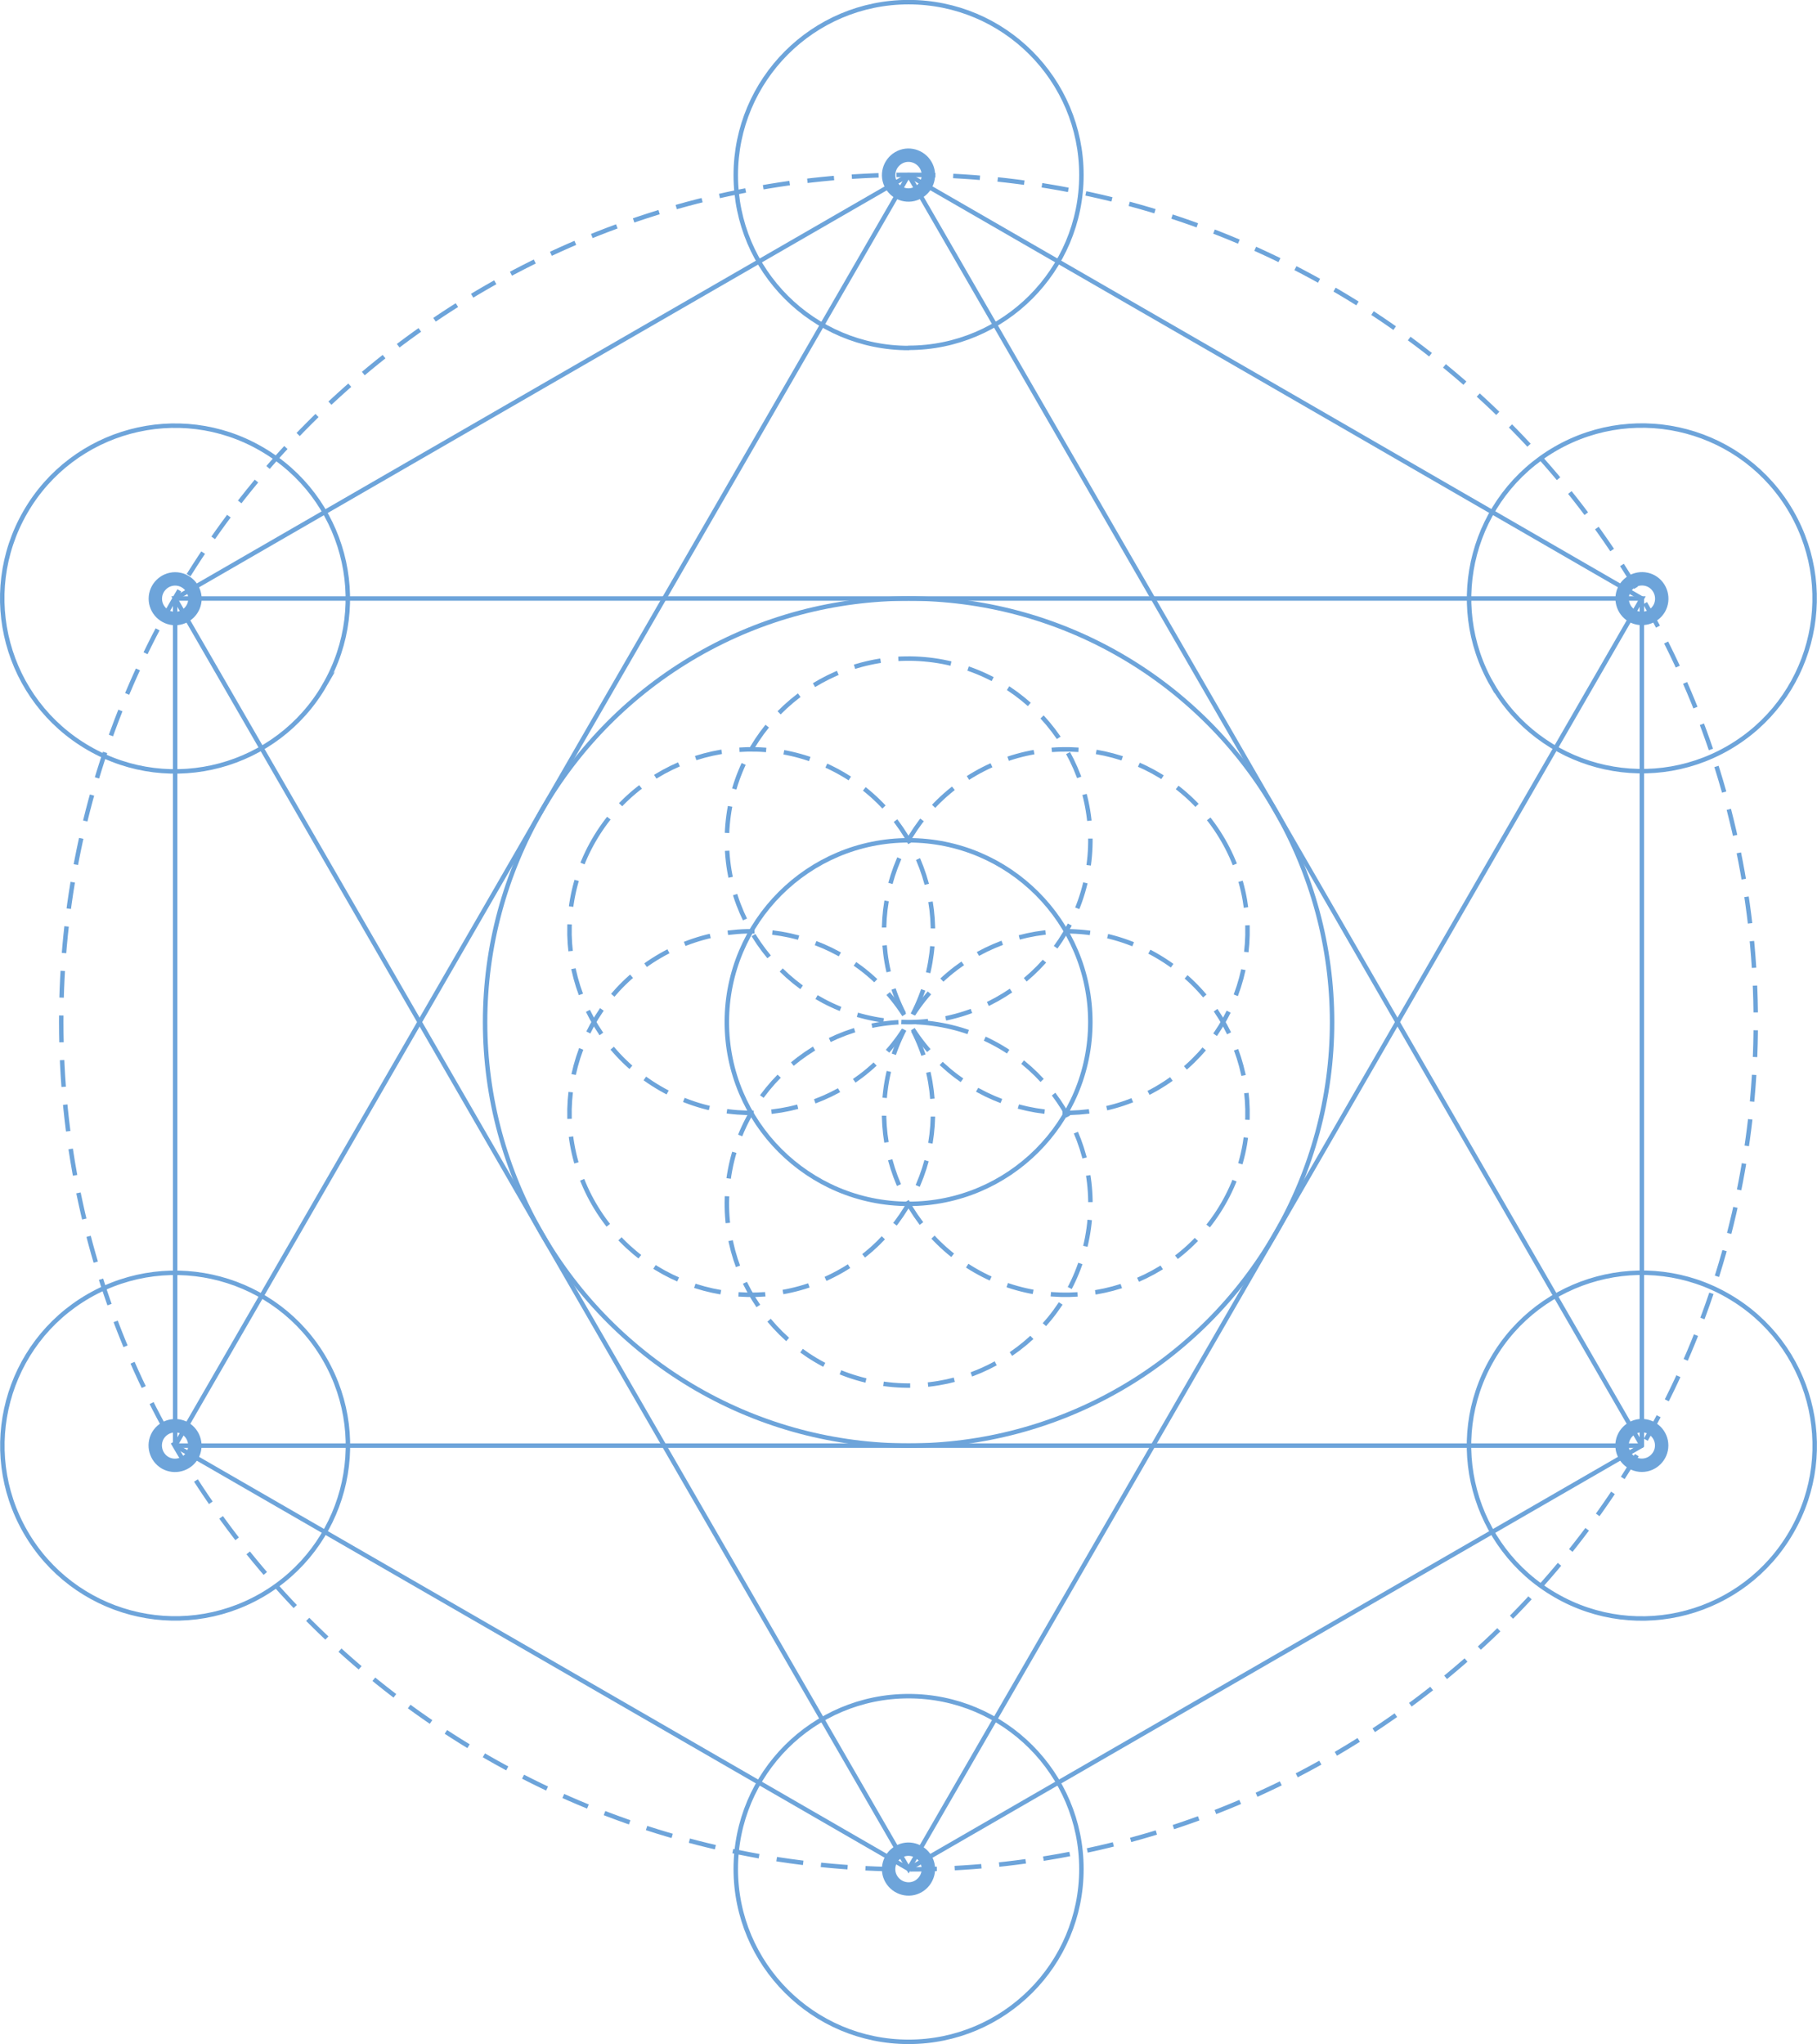 <?xml version="1.0" encoding="UTF-8"?>
<svg id="Layer_2" data-name="Layer 2" xmlns="http://www.w3.org/2000/svg" viewBox="0 0 101.77 114.48">
  <defs>
    <style>
      .cls-1, .cls-2, .cls-3 {
        stroke-linejoin: round;
      }

      .cls-1, .cls-2, .cls-3, .cls-4 {
        fill: none;
        stroke: #6da4da;
      }

      .cls-1, .cls-2, .cls-4 {
        stroke-width: .25px;
      }

      .cls-2 {
        stroke-dasharray: 0 0 1.5 1;
      }

      .cls-3 {
        stroke-width: .75px;
      }

      .cls-4 {
        stroke-miterlimit: 10;
      }
    </style>
  </defs>
  <g id="Layer_1-2" data-name="Layer 1">
    <g>
      <path class="cls-2" d="M50.89,9.79c26.2,0,47.45,21.25,47.45,47.45s-21.25,47.45-47.45,47.45S3.43,83.44,3.43,57.24,24.68,9.79,50.89,9.79Z"/>
      <polygon class="cls-1" points="50.89 9.81 71.43 21.66 91.96 33.52 91.96 57.24 91.96 80.96 71.43 92.81 50.89 104.67 30.35 92.81 9.81 80.96 9.81 57.24 9.81 33.52 30.35 21.66 50.89 9.81"/>
      <circle class="cls-4" cx="50.89" cy="104.67" r="9.68"/>
      <path class="cls-4" d="M83.58,76.12c2.67-4.63,8.6-6.22,13.22-3.54,4.63,2.67,6.22,8.6,3.54,13.22-2.67,4.63-8.6,6.22-13.22,3.54-4.63-2.67-6.22-8.6-3.54-13.22Z"/>
      <path class="cls-4" d="M83.58,38.36c-2.67-4.63-1.09-10.55,3.54-13.23,4.63-2.67,10.55-1.09,13.22,3.54,2.67,4.63,1.09,10.55-3.54,13.22-4.63,2.67-10.55,1.09-13.22-3.54Z"/>
      <path class="cls-1" d="M50.89,19.49c-5.35,0-9.68-4.34-9.68-9.68S45.54,.12,50.89,.12s9.68,4.34,9.68,9.68-4.34,9.68-9.68,9.68Z"/>
      <path class="cls-4" d="M18.19,38.36c-2.67,4.63-8.6,6.22-13.22,3.54C.34,39.23-1.25,33.31,1.42,28.68c2.67-4.63,8.6-6.22,13.22-3.54,4.63,2.67,6.22,8.6,3.54,13.23Z"/>
      <path class="cls-4" d="M18.19,76.12c2.67,4.63,1.09,10.55-3.54,13.22-4.63,2.67-10.55,1.09-13.22-3.54-2.67-4.63-1.09-10.55,3.54-13.22,4.63-2.67,10.55-1.09,13.22,3.54Z"/>
      <polygon class="cls-1" points="50.89 9.81 71.43 45.38 91.96 80.96 50.89 80.96 9.81 80.96 30.35 45.38 50.89 9.81"/>
      <polygon class="cls-4" points="50.89 104.67 71.43 69.1 91.96 33.52 50.89 33.52 9.81 33.52 30.35 69.1 50.89 104.67"/>
      <circle class="cls-1" cx="50.89" cy="57.24" r="23.72"/>
      <path class="cls-1" d="M50.89,47.06c5.62,0,10.18,4.56,10.18,10.18s-4.56,10.18-10.18,10.18-10.18-4.56-10.18-10.18,4.56-10.18,10.18-10.18Z"/>
      <circle class="cls-2" cx="50.89" cy="47.06" r="10.18" transform="translate(-.44 93.64) rotate(-84.98)"/>
      <path class="cls-2" d="M68.51,47.06c2.81,4.87,1.14,11.09-3.73,13.9-4.87,2.81-11.09,1.14-13.9-3.73-2.81-4.87-1.14-11.09,3.73-13.9,4.87-2.81,11.09-1.14,13.9,3.73Z"/>
      <path class="cls-2" d="M68.51,67.42c-2.81,4.87-9.04,6.54-13.9,3.73-4.87-2.81-6.54-9.04-3.73-13.9,2.81-4.87,9.04-6.54,13.9-3.73,4.87,2.81,6.54,9.04,3.73,13.9Z"/>
      <circle class="cls-2" cx="50.89" cy="67.42" r="10.18" transform="translate(-24.79 104.93) rotate(-79.32)"/>
      <path class="cls-2" d="M33.26,67.42c-2.81-4.87-1.14-11.09,3.73-13.9,4.87-2.81,11.09-1.14,13.9,3.73,2.81,4.87,1.14,11.09-3.73,13.9-4.87,2.81-11.09,1.14-13.9-3.73Z"/>
      <path class="cls-2" d="M33.26,47.06c2.81-4.87,9.04-6.54,13.9-3.73,4.87,2.81,6.54,9.04,3.73,13.9-2.81,4.87-9.04,6.54-13.9,3.73-4.87-2.81-6.54-9.04-3.73-13.9Z"/>
      <path class="cls-3" d="M9.81,34.64c-.61,0-1.11-.5-1.11-1.11,0-.61,.5-1.11,1.11-1.11,.61,0,1.11,.5,1.11,1.11,0,.61-.5,1.11-1.11,1.11Z"/>
      <path class="cls-3" d="M49.92,10.36c-.31-.53-.12-1.21,.41-1.52,.53-.31,1.21-.12,1.52,.41,.31,.53,.12,1.21-.41,1.52-.53,.31-1.21,.13-1.52-.41Z"/>
      <path class="cls-3" d="M91,32.97c.31-.53,.99-.71,1.52-.41,.53,.31,.71,.99,.41,1.52-.31,.53-.99,.71-1.52,.41-.53-.31-.71-.99-.41-1.52Z"/>
      <path class="cls-3" d="M91.96,79.84c.61,0,1.11,.5,1.11,1.11,0,.61-.5,1.11-1.11,1.11-.61,0-1.11-.5-1.11-1.11,0-.61,.5-1.11,1.11-1.11Z"/>
      <path class="cls-3" d="M51.85,104.12c.31,.53,.12,1.21-.41,1.52-.53,.31-1.21,.12-1.52-.41-.31-.53-.12-1.21,.41-1.52,.53-.31,1.21-.12,1.52,.41Z"/>
      <path class="cls-3" d="M10.77,81.51c-.31,.53-.99,.71-1.52,.41-.53-.31-.71-.99-.41-1.52,.31-.53,.99-.71,1.52-.41,.53,.31,.71,.99,.41,1.52Z"/>
    </g>
  </g>
</svg>